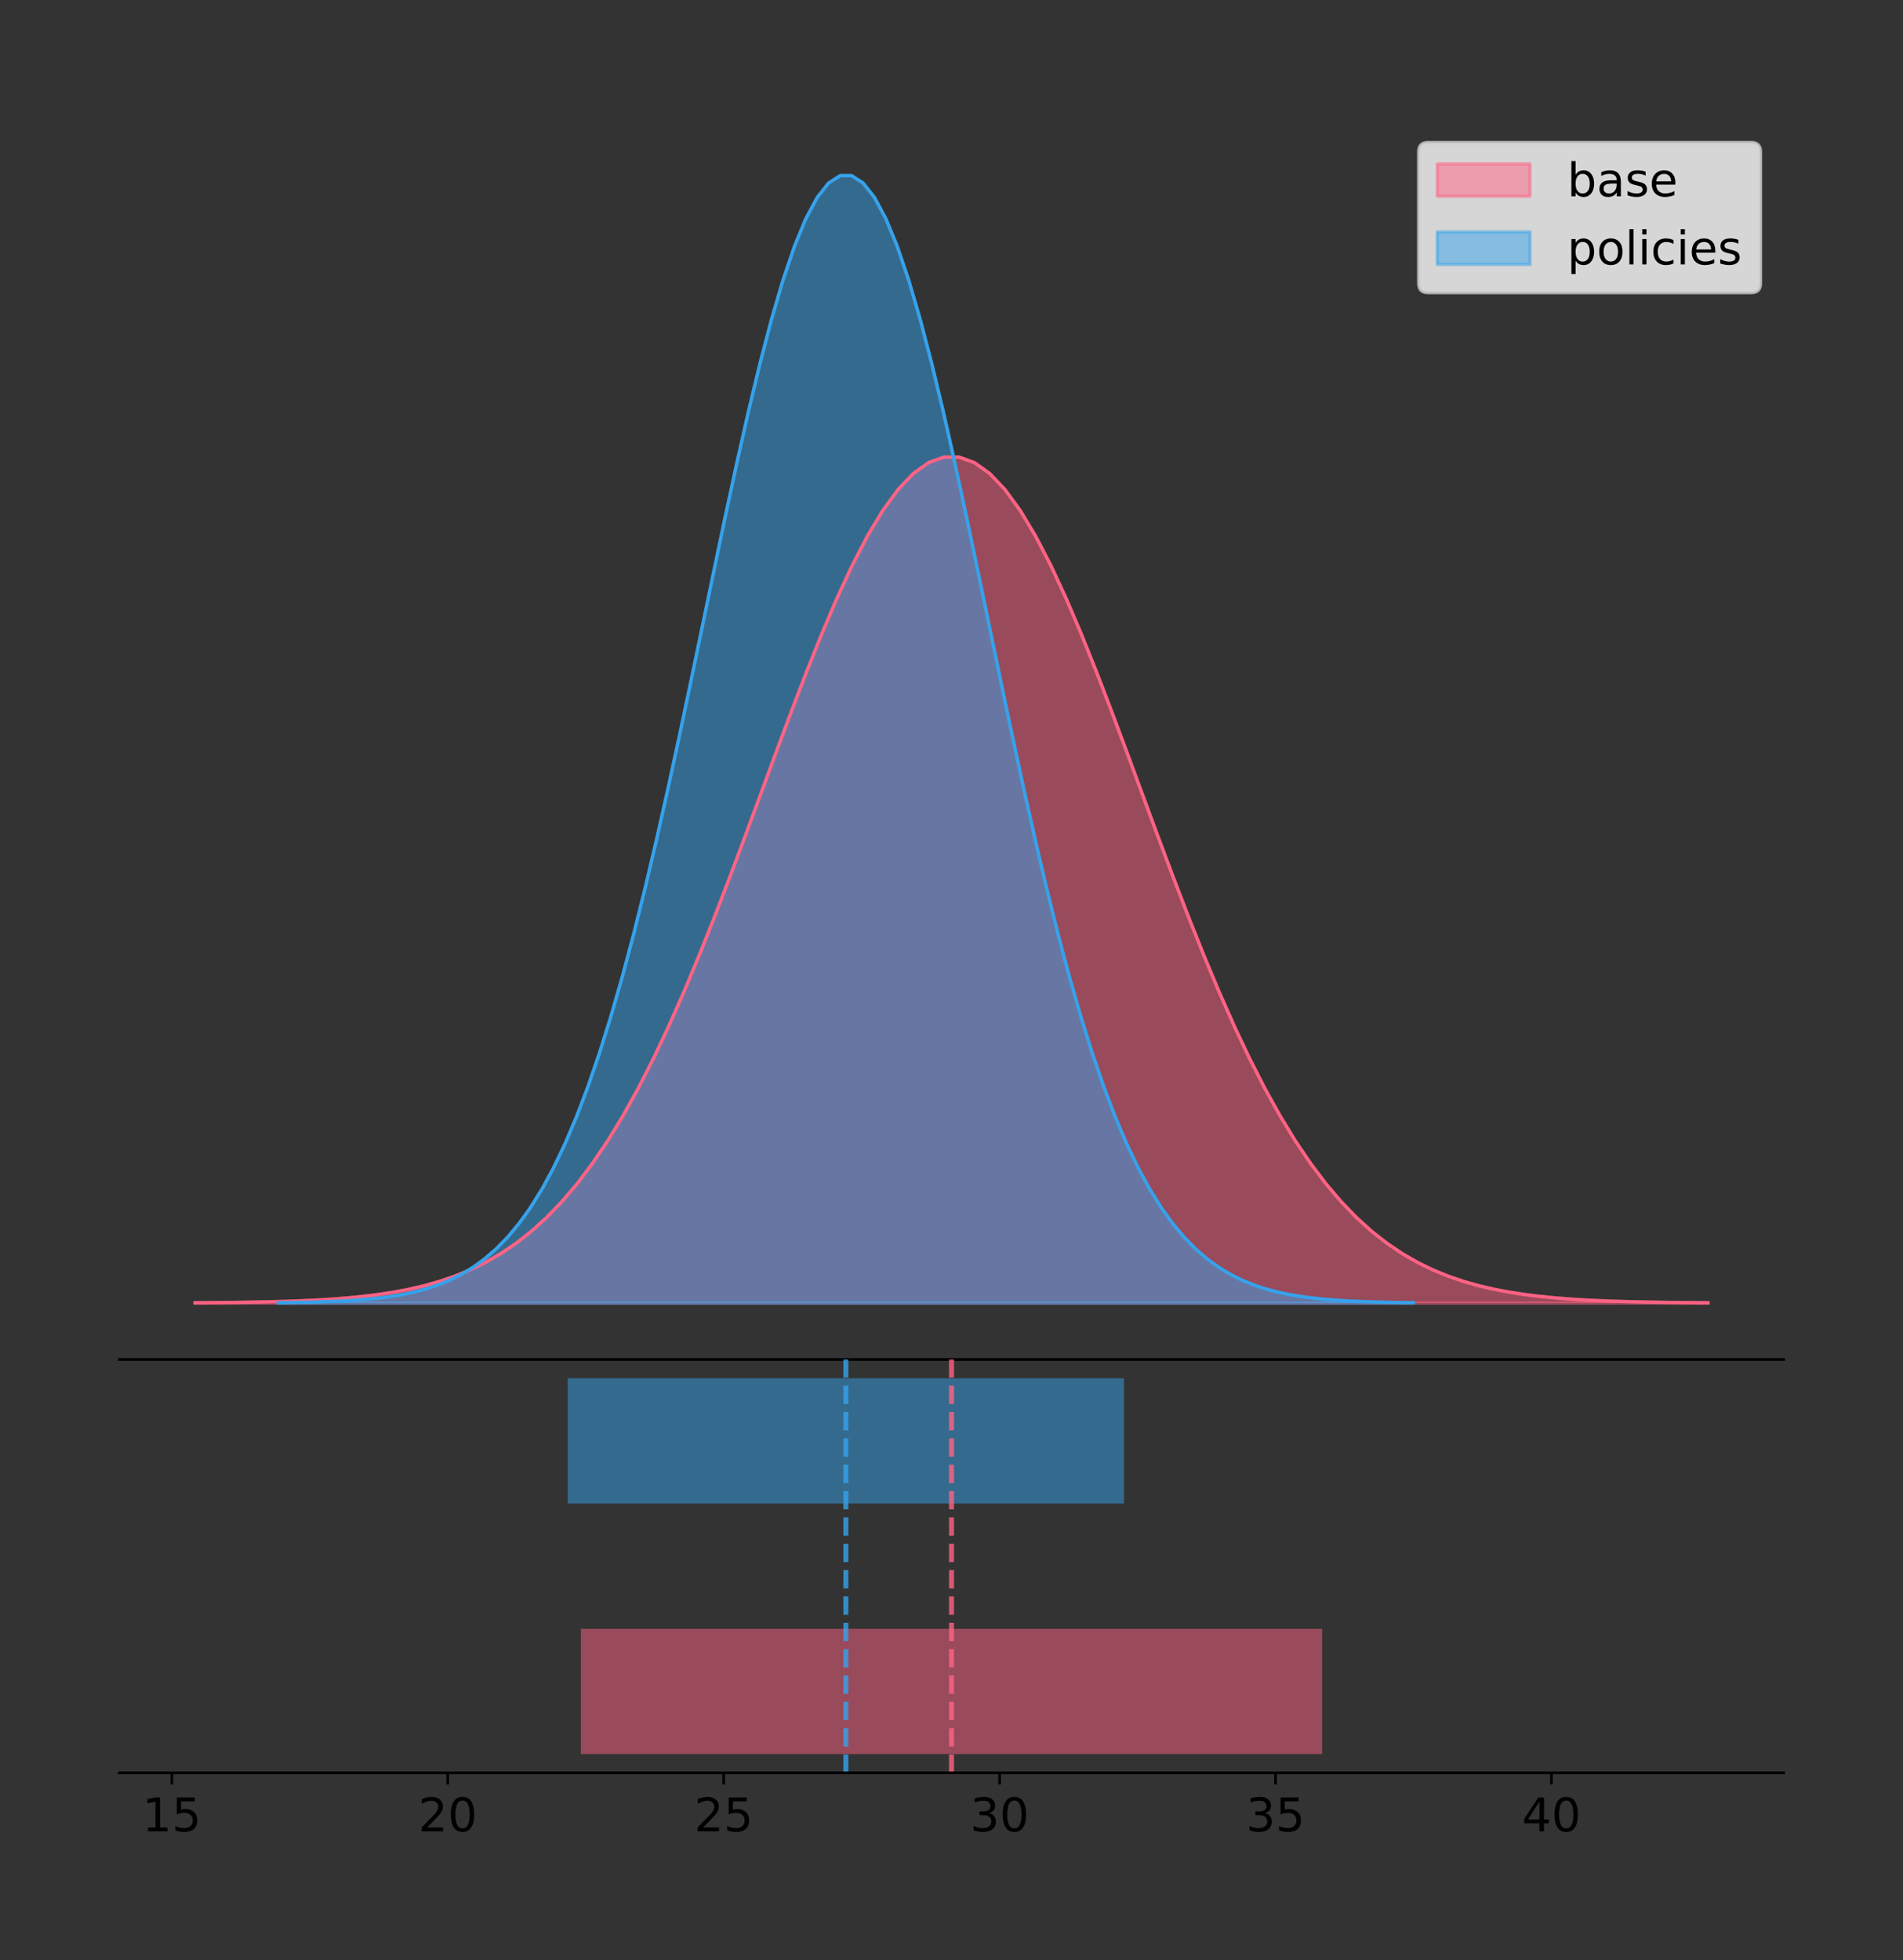 <?xml version="1.0" encoding="utf-8" standalone="no"?>
<!DOCTYPE svg PUBLIC "-//W3C//DTD SVG 1.1//EN"
  "http://www.w3.org/Graphics/SVG/1.1/DTD/svg11.dtd">
<!-- Created with matplotlib (https://matplotlib.org/) -->
<svg height="591.509pt" version="1.1" viewBox="0 0 574.2 591.509" width="574.2pt" xmlns="http://www.w3.org/2000/svg" xmlns:xlink="http://www.w3.org/1999/xlink">
 <rect x="0" y="0" width="574.2" height="591.509" fill="#333333" stroke="none"/>
 <defs>
  <style type="text/css">
*{stroke-linecap:butt;stroke-linejoin:round;}
  </style>
 </defs>
 <g id="figure_1">
  <g id="patch_1">
   <path d="M 0 591.509 
L 574.2 591.509 
L 574.2 0 
L 0 0 
z
" style="fill:none;"/>
  </g>
  <g id="axes_1">
   <g id="patch_2">
    <path d="M 36 410.22 
L 538.2 410.22 
L 538.2 36 
L 36 36 
z
" style="fill:none;"/>
   </g>
   <g id="PolyCollection_1">
    <defs>
     <path d="M 58.827 -198.299 
L 58.827 -198.385 
L 63.439 -198.417 
L 68.05 -198.461 
L 72.662 -198.519 
L 77.274 -198.596 
L 81.885 -198.697 
L 86.497 -198.829 
L 91.108 -199.001 
L 95.72 -199.223 
L 100.331 -199.506 
L 104.943 -199.866 
L 109.555 -200.32 
L 114.166 -200.89 
L 118.778 -201.598 
L 123.389 -202.472 
L 128.001 -203.543 
L 132.612 -204.846 
L 137.224 -206.421 
L 141.836 -208.308 
L 146.447 -210.554 
L 151.059 -213.206 
L 155.67 -216.314 
L 160.282 -219.928 
L 164.893 -224.098 
L 169.505 -228.871 
L 174.117 -234.293 
L 178.728 -240.399 
L 183.34 -247.222 
L 187.951 -254.78 
L 192.563 -263.081 
L 197.174 -272.119 
L 201.786 -281.87 
L 206.398 -292.294 
L 211.009 -303.329 
L 215.621 -314.896 
L 220.232 -326.895 
L 224.844 -339.205 
L 229.455 -351.689 
L 234.067 -364.192 
L 238.679 -376.546 
L 243.29 -388.574 
L 247.902 -400.091 
L 252.513 -410.913 
L 257.125 -420.857 
L 261.736 -429.75 
L 266.348 -437.431 
L 270.96 -443.76 
L 275.571 -448.615 
L 280.183 -451.906 
L 284.794 -453.567 
L 289.406 -453.567 
L 294.017 -451.906 
L 298.629 -448.615 
L 303.24 -443.76 
L 307.852 -437.431 
L 312.464 -429.75 
L 317.075 -420.857 
L 321.687 -410.913 
L 326.298 -400.091 
L 330.91 -388.574 
L 335.521 -376.546 
L 340.133 -364.192 
L 344.745 -351.689 
L 349.356 -339.205 
L 353.968 -326.895 
L 358.579 -314.896 
L 363.191 -303.329 
L 367.802 -292.294 
L 372.414 -281.87 
L 377.026 -272.119 
L 381.637 -263.081 
L 386.249 -254.78 
L 390.86 -247.222 
L 395.472 -240.399 
L 400.083 -234.293 
L 404.695 -228.871 
L 409.307 -224.098 
L 413.918 -219.928 
L 418.53 -216.314 
L 423.141 -213.206 
L 427.753 -210.554 
L 432.364 -208.308 
L 436.976 -206.421 
L 441.588 -204.846 
L 446.199 -203.543 
L 450.811 -202.472 
L 455.422 -201.598 
L 460.034 -200.89 
L 464.645 -200.32 
L 469.257 -199.866 
L 473.869 -199.506 
L 478.48 -199.223 
L 483.092 -199.001 
L 487.703 -198.829 
L 492.315 -198.697 
L 496.926 -198.596 
L 501.538 -198.519 
L 506.15 -198.461 
L 510.761 -198.417 
L 515.373 -198.385 
L 515.373 -198.299 
L 515.373 -198.299 
L 510.761 -198.299 
L 506.15 -198.299 
L 501.538 -198.299 
L 496.926 -198.299 
L 492.315 -198.299 
L 487.703 -198.299 
L 483.092 -198.299 
L 478.48 -198.299 
L 473.869 -198.299 
L 469.257 -198.299 
L 464.645 -198.299 
L 460.034 -198.299 
L 455.422 -198.299 
L 450.811 -198.299 
L 446.199 -198.299 
L 441.588 -198.299 
L 436.976 -198.299 
L 432.364 -198.299 
L 427.753 -198.299 
L 423.141 -198.299 
L 418.53 -198.299 
L 413.918 -198.299 
L 409.307 -198.299 
L 404.695 -198.299 
L 400.083 -198.299 
L 395.472 -198.299 
L 390.86 -198.299 
L 386.249 -198.299 
L 381.637 -198.299 
L 377.026 -198.299 
L 372.414 -198.299 
L 367.802 -198.299 
L 363.191 -198.299 
L 358.579 -198.299 
L 353.968 -198.299 
L 349.356 -198.299 
L 344.745 -198.299 
L 340.133 -198.299 
L 335.521 -198.299 
L 330.91 -198.299 
L 326.298 -198.299 
L 321.687 -198.299 
L 317.075 -198.299 
L 312.464 -198.299 
L 307.852 -198.299 
L 303.24 -198.299 
L 298.629 -198.299 
L 294.017 -198.299 
L 289.406 -198.299 
L 284.794 -198.299 
L 280.183 -198.299 
L 275.571 -198.299 
L 270.96 -198.299 
L 266.348 -198.299 
L 261.736 -198.299 
L 257.125 -198.299 
L 252.513 -198.299 
L 247.902 -198.299 
L 243.29 -198.299 
L 238.679 -198.299 
L 234.067 -198.299 
L 229.455 -198.299 
L 224.844 -198.299 
L 220.232 -198.299 
L 215.621 -198.299 
L 211.009 -198.299 
L 206.398 -198.299 
L 201.786 -198.299 
L 197.174 -198.299 
L 192.563 -198.299 
L 187.951 -198.299 
L 183.34 -198.299 
L 178.728 -198.299 
L 174.117 -198.299 
L 169.505 -198.299 
L 164.893 -198.299 
L 160.282 -198.299 
L 155.67 -198.299 
L 151.059 -198.299 
L 146.447 -198.299 
L 141.836 -198.299 
L 137.224 -198.299 
L 132.612 -198.299 
L 128.001 -198.299 
L 123.389 -198.299 
L 118.778 -198.299 
L 114.166 -198.299 
L 109.555 -198.299 
L 104.943 -198.299 
L 100.331 -198.299 
L 95.72 -198.299 
L 91.108 -198.299 
L 86.497 -198.299 
L 81.885 -198.299 
L 77.274 -198.299 
L 72.662 -198.299 
L 68.05 -198.299 
L 63.439 -198.299 
L 58.827 -198.299 
z
" id="mc4ac2025f5" style="stroke:#ff6384;stroke-opacity:0.5;"/>
    </defs>
    <g clip-path="url(#p29ae7dcf1f)">
     <use style="fill:#ff6384;fill-opacity:0.5;stroke:#ff6384;stroke-opacity:0.5;" x="0" xlink:href="#mc4ac2025f5" y="591.509"/>
    </g>
   </g>
   <g id="PolyCollection_2">
    <defs>
     <path d="M 83.937 -198.299 
L 83.937 -198.414 
L 87.398 -198.457 
L 90.858 -198.515 
L 94.318 -198.592 
L 97.778 -198.694 
L 101.239 -198.829 
L 104.699 -199.006 
L 108.159 -199.235 
L 111.62 -199.53 
L 115.08 -199.907 
L 118.54 -200.387 
L 122 -200.993 
L 125.461 -201.751 
L 128.921 -202.695 
L 132.381 -203.86 
L 135.842 -205.288 
L 139.302 -207.025 
L 142.762 -209.123 
L 146.222 -211.638 
L 149.683 -214.631 
L 153.143 -218.165 
L 156.603 -222.307 
L 160.063 -227.124 
L 163.524 -232.681 
L 166.984 -239.043 
L 170.444 -246.268 
L 173.905 -254.407 
L 177.365 -263.499 
L 180.825 -273.572 
L 184.285 -284.635 
L 187.746 -296.68 
L 191.206 -309.675 
L 194.666 -323.567 
L 198.127 -338.274 
L 201.587 -353.69 
L 205.047 -369.68 
L 208.507 -386.086 
L 211.968 -402.724 
L 215.428 -419.387 
L 218.888 -435.851 
L 222.349 -451.881 
L 225.809 -467.231 
L 229.269 -481.653 
L 232.729 -494.905 
L 236.19 -506.757 
L 239.65 -516.994 
L 243.11 -525.428 
L 246.57 -531.9 
L 250.031 -536.285 
L 253.491 -538.499 
L 256.951 -538.499 
L 260.412 -536.285 
L 263.872 -531.9 
L 267.332 -525.428 
L 270.792 -516.994 
L 274.253 -506.757 
L 277.713 -494.905 
L 281.173 -481.653 
L 284.634 -467.231 
L 288.094 -451.881 
L 291.554 -435.851 
L 295.014 -419.387 
L 298.475 -402.724 
L 301.935 -386.086 
L 305.395 -369.68 
L 308.855 -353.69 
L 312.316 -338.274 
L 315.776 -323.567 
L 319.236 -309.675 
L 322.697 -296.68 
L 326.157 -284.635 
L 329.617 -273.572 
L 333.077 -263.499 
L 336.538 -254.407 
L 339.998 -246.268 
L 343.458 -239.043 
L 346.919 -232.681 
L 350.379 -227.124 
L 353.839 -222.307 
L 357.299 -218.165 
L 360.76 -214.631 
L 364.22 -211.638 
L 367.68 -209.123 
L 371.14 -207.025 
L 374.601 -205.288 
L 378.061 -203.86 
L 381.521 -202.695 
L 384.982 -201.751 
L 388.442 -200.993 
L 391.902 -200.387 
L 395.362 -199.907 
L 398.823 -199.53 
L 402.283 -199.235 
L 405.743 -199.006 
L 409.204 -198.829 
L 412.664 -198.694 
L 416.124 -198.592 
L 419.584 -198.515 
L 423.045 -198.457 
L 426.505 -198.414 
L 426.505 -198.299 
L 426.505 -198.299 
L 423.045 -198.299 
L 419.584 -198.299 
L 416.124 -198.299 
L 412.664 -198.299 
L 409.204 -198.299 
L 405.743 -198.299 
L 402.283 -198.299 
L 398.823 -198.299 
L 395.362 -198.299 
L 391.902 -198.299 
L 388.442 -198.299 
L 384.982 -198.299 
L 381.521 -198.299 
L 378.061 -198.299 
L 374.601 -198.299 
L 371.14 -198.299 
L 367.68 -198.299 
L 364.22 -198.299 
L 360.76 -198.299 
L 357.299 -198.299 
L 353.839 -198.299 
L 350.379 -198.299 
L 346.919 -198.299 
L 343.458 -198.299 
L 339.998 -198.299 
L 336.538 -198.299 
L 333.077 -198.299 
L 329.617 -198.299 
L 326.157 -198.299 
L 322.697 -198.299 
L 319.236 -198.299 
L 315.776 -198.299 
L 312.316 -198.299 
L 308.855 -198.299 
L 305.395 -198.299 
L 301.935 -198.299 
L 298.475 -198.299 
L 295.014 -198.299 
L 291.554 -198.299 
L 288.094 -198.299 
L 284.634 -198.299 
L 281.173 -198.299 
L 277.713 -198.299 
L 274.253 -198.299 
L 270.792 -198.299 
L 267.332 -198.299 
L 263.872 -198.299 
L 260.412 -198.299 
L 256.951 -198.299 
L 253.491 -198.299 
L 250.031 -198.299 
L 246.57 -198.299 
L 243.11 -198.299 
L 239.65 -198.299 
L 236.19 -198.299 
L 232.729 -198.299 
L 229.269 -198.299 
L 225.809 -198.299 
L 222.349 -198.299 
L 218.888 -198.299 
L 215.428 -198.299 
L 211.968 -198.299 
L 208.507 -198.299 
L 205.047 -198.299 
L 201.587 -198.299 
L 198.127 -198.299 
L 194.666 -198.299 
L 191.206 -198.299 
L 187.746 -198.299 
L 184.285 -198.299 
L 180.825 -198.299 
L 177.365 -198.299 
L 173.905 -198.299 
L 170.444 -198.299 
L 166.984 -198.299 
L 163.524 -198.299 
L 160.063 -198.299 
L 156.603 -198.299 
L 153.143 -198.299 
L 149.683 -198.299 
L 146.222 -198.299 
L 142.762 -198.299 
L 139.302 -198.299 
L 135.842 -198.299 
L 132.381 -198.299 
L 128.921 -198.299 
L 125.461 -198.299 
L 122 -198.299 
L 118.54 -198.299 
L 115.08 -198.299 
L 111.62 -198.299 
L 108.159 -198.299 
L 104.699 -198.299 
L 101.239 -198.299 
L 97.778 -198.299 
L 94.318 -198.299 
L 90.858 -198.299 
L 87.398 -198.299 
L 83.937 -198.299 
z
" id="m95d937f82a" style="stroke:#36a2eb;stroke-opacity:0.5;"/>
    </defs>
    <g clip-path="url(#p29ae7dcf1f)">
     <use style="fill:#36a2eb;fill-opacity:0.5;stroke:#36a2eb;stroke-opacity:0.5;" x="0" xlink:href="#m95d937f82a" y="591.509"/>
    </g>
   </g>
   <g id="line2d_1">
    <path clip-path="url(#p29ae7dcf1f)" d="M 58.827 393.124 
L 63.439 393.092 
L 68.05 393.049 
L 72.662 392.991 
L 77.274 392.914 
L 81.885 392.812 
L 86.497 392.68 
L 91.108 392.508 
L 95.72 392.287 
L 100.331 392.003 
L 104.943 391.643 
L 109.555 391.189 
L 114.166 390.62 
L 118.778 389.912 
L 123.389 389.038 
L 128.001 387.966 
L 132.612 386.663 
L 137.224 385.089 
L 141.836 383.201 
L 146.447 380.956 
L 151.059 378.304 
L 155.67 375.196 
L 160.282 371.582 
L 164.893 367.412 
L 169.505 362.638 
L 174.117 357.217 
L 178.728 351.11 
L 183.34 344.287 
L 187.951 336.729 
L 192.563 328.428 
L 197.174 319.39 
L 201.786 309.639 
L 206.398 299.216 
L 211.009 288.18 
L 215.621 276.613 
L 220.232 264.615 
L 224.844 252.305 
L 229.455 239.821 
L 234.067 227.318 
L 238.679 214.964 
L 243.29 202.936 
L 247.902 191.418 
L 252.513 180.597 
L 257.125 170.652 
L 261.736 161.76 
L 266.348 154.078 
L 270.96 147.75 
L 275.571 142.894 
L 280.183 139.603 
L 284.794 137.942 
L 289.406 137.942 
L 294.017 139.603 
L 298.629 142.894 
L 303.24 147.75 
L 307.852 154.078 
L 312.464 161.76 
L 317.075 170.652 
L 321.687 180.597 
L 326.298 191.418 
L 330.91 202.936 
L 335.521 214.964 
L 340.133 227.318 
L 344.745 239.821 
L 349.356 252.305 
L 353.968 264.615 
L 358.579 276.613 
L 363.191 288.18 
L 367.802 299.216 
L 372.414 309.639 
L 377.026 319.39 
L 381.637 328.428 
L 386.249 336.729 
L 390.86 344.287 
L 395.472 351.11 
L 400.083 357.217 
L 404.695 362.638 
L 409.307 367.412 
L 413.918 371.582 
L 418.53 375.196 
L 423.141 378.304 
L 427.753 380.956 
L 432.364 383.201 
L 436.976 385.089 
L 441.588 386.663 
L 446.199 387.966 
L 450.811 389.038 
L 455.422 389.912 
L 460.034 390.62 
L 464.645 391.189 
L 469.257 391.643 
L 473.869 392.003 
L 478.48 392.287 
L 483.092 392.508 
L 487.703 392.68 
L 492.315 392.812 
L 496.926 392.914 
L 501.538 392.991 
L 506.15 393.049 
L 510.761 393.092 
L 515.373 393.124 
" style="fill:none;stroke:#ff6384;stroke-linecap:square;"/>
   </g>
   <g id="line2d_2">
    <path clip-path="url(#p29ae7dcf1f)" d="M 83.937 393.096 
L 87.398 393.053 
L 90.858 392.995 
L 94.318 392.918 
L 97.778 392.815 
L 101.239 392.68 
L 104.699 392.504 
L 108.159 392.275 
L 111.62 391.98 
L 115.08 391.602 
L 118.54 391.122 
L 122 390.516 
L 125.461 389.758 
L 128.921 388.814 
L 132.381 387.65 
L 135.842 386.222 
L 139.302 384.485 
L 142.762 382.386 
L 146.222 379.871 
L 149.683 376.878 
L 153.143 373.344 
L 156.603 369.202 
L 160.063 364.386 
L 163.524 358.828 
L 166.984 352.466 
L 170.444 345.241 
L 173.905 337.103 
L 177.365 328.01 
L 180.825 317.937 
L 184.285 306.874 
L 187.746 294.829 
L 191.206 281.834 
L 194.666 267.942 
L 198.127 253.235 
L 201.587 237.82 
L 205.047 221.829 
L 208.507 205.423 
L 211.968 188.786 
L 215.428 172.123 
L 218.888 155.658 
L 222.349 139.628 
L 225.809 124.279 
L 229.269 109.857 
L 232.729 96.604 
L 236.19 84.752 
L 239.65 74.515 
L 243.11 66.081 
L 246.57 59.61 
L 250.031 55.224 
L 253.491 53.01 
L 256.951 53.01 
L 260.412 55.224 
L 263.872 59.61 
L 267.332 66.081 
L 270.792 74.515 
L 274.253 84.752 
L 277.713 96.604 
L 281.173 109.857 
L 284.634 124.279 
L 288.094 139.628 
L 291.554 155.658 
L 295.014 172.123 
L 298.475 188.786 
L 301.935 205.423 
L 305.395 221.829 
L 308.855 237.82 
L 312.316 253.235 
L 315.776 267.942 
L 319.236 281.834 
L 322.697 294.829 
L 326.157 306.874 
L 329.617 317.937 
L 333.077 328.01 
L 336.538 337.103 
L 339.998 345.241 
L 343.458 352.466 
L 346.919 358.828 
L 350.379 364.386 
L 353.839 369.202 
L 357.299 373.344 
L 360.76 376.878 
L 364.22 379.871 
L 367.68 382.386 
L 371.14 384.485 
L 374.601 386.222 
L 378.061 387.65 
L 381.521 388.814 
L 384.982 389.758 
L 388.442 390.516 
L 391.902 391.122 
L 395.362 391.602 
L 398.823 391.98 
L 402.283 392.275 
L 405.743 392.504 
L 409.204 392.68 
L 412.664 392.815 
L 416.124 392.918 
L 419.584 392.995 
L 423.045 393.053 
L 426.505 393.096 
" style="fill:none;stroke:#36a2eb;stroke-linecap:square;"/>
   </g>
   <g id="patch_3">
    <path d="M 36 410.22 
L 538.2 410.22 
" style="fill:none;stroke:#000000;stroke-linecap:square;stroke-linejoin:miter;stroke-width:0.8;"/>
   </g>
   <g id="legend_1">
    <g id="patch_4">
     <path d="M 430.873 88.299 
L 528.4 88.299 
Q 531.2 88.299 531.2 85.499 
L 531.2 45.8 
Q 531.2 43 528.4 43 
L 430.873 43 
Q 428.072 43 428.072 45.8 
L 428.072 85.499 
Q 428.072 88.299 430.873 88.299 
z
" style="fill:#ffffff;opacity:0.8;stroke:#cccccc;stroke-linejoin:miter;"/>
    </g>
    <g id="patch_5">
     <path d="M 433.673 59.238 
L 461.673 59.238 
L 461.673 49.438 
L 433.673 49.438 
z
" style="fill:#ff6384;opacity:0.5;stroke:#ff6384;stroke-linejoin:miter;"/>
    </g>
    <g id="text_1">
     <!-- base -->
     <defs>
      <path d="M 48.688 27.297 
Q 48.688 37.203 44.609 42.844 
Q 40.531 48.484 33.406 48.484 
Q 26.266 48.484 22.188 42.844 
Q 18.109 37.203 18.109 27.297 
Q 18.109 17.391 22.188 11.75 
Q 26.266 6.109 33.406 6.109 
Q 40.531 6.109 44.609 11.75 
Q 48.688 17.391 48.688 27.297 
z
M 18.109 46.391 
Q 20.953 51.266 25.266 53.625 
Q 29.594 56 35.594 56 
Q 45.562 56 51.781 48.094 
Q 58.016 40.188 58.016 27.297 
Q 58.016 14.406 51.781 6.484 
Q 45.562 -1.422 35.594 -1.422 
Q 29.594 -1.422 25.266 0.953 
Q 20.953 3.328 18.109 8.203 
L 18.109 0 
L 9.078 0 
L 9.078 75.984 
L 18.109 75.984 
z
" id="DejaVuSans-98"/>
      <path d="M 34.281 27.484 
Q 23.391 27.484 19.188 25 
Q 14.984 22.516 14.984 16.5 
Q 14.984 11.719 18.141 8.906 
Q 21.297 6.109 26.703 6.109 
Q 34.188 6.109 38.703 11.406 
Q 43.219 16.703 43.219 25.484 
L 43.219 27.484 
z
M 52.203 31.203 
L 52.203 0 
L 43.219 0 
L 43.219 8.297 
Q 40.141 3.328 35.547 0.953 
Q 30.953 -1.422 24.312 -1.422 
Q 15.922 -1.422 10.953 3.297 
Q 6 8.016 6 15.922 
Q 6 25.141 12.172 29.828 
Q 18.359 34.516 30.609 34.516 
L 43.219 34.516 
L 43.219 35.406 
Q 43.219 41.609 39.141 45 
Q 35.062 48.391 27.688 48.391 
Q 23 48.391 18.547 47.266 
Q 14.109 46.141 10.016 43.891 
L 10.016 52.203 
Q 14.938 54.109 19.578 55.047 
Q 24.219 56 28.609 56 
Q 40.484 56 46.344 49.844 
Q 52.203 43.703 52.203 31.203 
z
" id="DejaVuSans-97"/>
      <path d="M 44.281 53.078 
L 44.281 44.578 
Q 40.484 46.531 36.375 47.5 
Q 32.281 48.484 27.875 48.484 
Q 21.188 48.484 17.844 46.438 
Q 14.5 44.391 14.5 40.281 
Q 14.5 37.156 16.891 35.375 
Q 19.281 33.594 26.516 31.984 
L 29.594 31.297 
Q 39.156 29.25 43.188 25.516 
Q 47.219 21.781 47.219 15.094 
Q 47.219 7.469 41.188 3.016 
Q 35.156 -1.422 24.609 -1.422 
Q 20.219 -1.422 15.453 -0.562 
Q 10.688 0.297 5.422 2 
L 5.422 11.281 
Q 10.406 8.688 15.234 7.391 
Q 20.062 6.109 24.812 6.109 
Q 31.156 6.109 34.562 8.281 
Q 37.984 10.453 37.984 14.406 
Q 37.984 18.062 35.516 20.016 
Q 33.062 21.969 24.703 23.781 
L 21.578 24.516 
Q 13.234 26.266 9.516 29.906 
Q 5.812 33.547 5.812 39.891 
Q 5.812 47.609 11.281 51.797 
Q 16.75 56 26.812 56 
Q 31.781 56 36.172 55.266 
Q 40.578 54.547 44.281 53.078 
z
" id="DejaVuSans-115"/>
      <path d="M 56.203 29.594 
L 56.203 25.203 
L 14.891 25.203 
Q 15.484 15.922 20.484 11.062 
Q 25.484 6.203 34.422 6.203 
Q 39.594 6.203 44.453 7.469 
Q 49.312 8.734 54.109 11.281 
L 54.109 2.781 
Q 49.266 0.734 44.188 -0.344 
Q 39.109 -1.422 33.891 -1.422 
Q 20.797 -1.422 13.156 6.188 
Q 5.516 13.812 5.516 26.812 
Q 5.516 40.234 12.766 48.109 
Q 20.016 56 32.328 56 
Q 43.359 56 49.781 48.891 
Q 56.203 41.797 56.203 29.594 
z
M 47.219 32.234 
Q 47.125 39.594 43.094 43.984 
Q 39.062 48.391 32.422 48.391 
Q 24.906 48.391 20.391 44.141 
Q 15.875 39.891 15.188 32.172 
z
" id="DejaVuSans-101"/>
     </defs>
     <g transform="translate(472.873 59.238)scale(0.14 -0.14)">
      <use xlink:href="#DejaVuSans-98"/>
      <use x="63.477" xlink:href="#DejaVuSans-97"/>
      <use x="124.756" xlink:href="#DejaVuSans-115"/>
      <use x="176.855" xlink:href="#DejaVuSans-101"/>
     </g>
    </g>
    <g id="patch_6">
     <path d="M 433.673 79.787 
L 461.673 79.787 
L 461.673 69.987 
L 433.673 69.987 
z
" style="fill:#36a2eb;opacity:0.5;stroke:#36a2eb;stroke-linejoin:miter;"/>
    </g>
    <g id="text_2">
     <!-- policies -->
     <defs>
      <path d="M 18.109 8.203 
L 18.109 -20.797 
L 9.078 -20.797 
L 9.078 54.688 
L 18.109 54.688 
L 18.109 46.391 
Q 20.953 51.266 25.266 53.625 
Q 29.594 56 35.594 56 
Q 45.562 56 51.781 48.094 
Q 58.016 40.188 58.016 27.297 
Q 58.016 14.406 51.781 6.484 
Q 45.562 -1.422 35.594 -1.422 
Q 29.594 -1.422 25.266 0.953 
Q 20.953 3.328 18.109 8.203 
z
M 48.688 27.297 
Q 48.688 37.203 44.609 42.844 
Q 40.531 48.484 33.406 48.484 
Q 26.266 48.484 22.188 42.844 
Q 18.109 37.203 18.109 27.297 
Q 18.109 17.391 22.188 11.75 
Q 26.266 6.109 33.406 6.109 
Q 40.531 6.109 44.609 11.75 
Q 48.688 17.391 48.688 27.297 
z
" id="DejaVuSans-112"/>
      <path d="M 30.609 48.391 
Q 23.391 48.391 19.188 42.75 
Q 14.984 37.109 14.984 27.297 
Q 14.984 17.484 19.156 11.844 
Q 23.344 6.203 30.609 6.203 
Q 37.797 6.203 41.984 11.859 
Q 46.188 17.531 46.188 27.297 
Q 46.188 37.016 41.984 42.703 
Q 37.797 48.391 30.609 48.391 
z
M 30.609 56 
Q 42.328 56 49.016 48.375 
Q 55.719 40.766 55.719 27.297 
Q 55.719 13.875 49.016 6.219 
Q 42.328 -1.422 30.609 -1.422 
Q 18.844 -1.422 12.172 6.219 
Q 5.516 13.875 5.516 27.297 
Q 5.516 40.766 12.172 48.375 
Q 18.844 56 30.609 56 
z
" id="DejaVuSans-111"/>
      <path d="M 9.422 75.984 
L 18.406 75.984 
L 18.406 0 
L 9.422 0 
z
" id="DejaVuSans-108"/>
      <path d="M 9.422 54.688 
L 18.406 54.688 
L 18.406 0 
L 9.422 0 
z
M 9.422 75.984 
L 18.406 75.984 
L 18.406 64.594 
L 9.422 64.594 
z
" id="DejaVuSans-105"/>
      <path d="M 48.781 52.594 
L 48.781 44.188 
Q 44.969 46.297 41.141 47.344 
Q 37.312 48.391 33.406 48.391 
Q 24.656 48.391 19.812 42.844 
Q 14.984 37.312 14.984 27.297 
Q 14.984 17.281 19.812 11.734 
Q 24.656 6.203 33.406 6.203 
Q 37.312 6.203 41.141 7.25 
Q 44.969 8.297 48.781 10.406 
L 48.781 2.094 
Q 45.016 0.344 40.984 -0.531 
Q 36.969 -1.422 32.422 -1.422 
Q 20.062 -1.422 12.781 6.344 
Q 5.516 14.109 5.516 27.297 
Q 5.516 40.672 12.859 48.328 
Q 20.219 56 33.016 56 
Q 37.156 56 41.109 55.141 
Q 45.062 54.297 48.781 52.594 
z
" id="DejaVuSans-99"/>
     </defs>
     <g transform="translate(472.873 79.787)scale(0.14 -0.14)">
      <use xlink:href="#DejaVuSans-112"/>
      <use x="63.477" xlink:href="#DejaVuSans-111"/>
      <use x="124.658" xlink:href="#DejaVuSans-108"/>
      <use x="152.441" xlink:href="#DejaVuSans-105"/>
      <use x="180.225" xlink:href="#DejaVuSans-99"/>
      <use x="235.205" xlink:href="#DejaVuSans-105"/>
      <use x="262.988" xlink:href="#DejaVuSans-101"/>
      <use x="324.512" xlink:href="#DejaVuSans-115"/>
     </g>
    </g>
   </g>
  </g>
  <g id="axes_2">
   <g id="patch_7">
    <path d="M 36 534.96 
L 538.2 534.96 
L 538.2 410.22 
L 36 410.22 
z
" style="fill:none;"/>
   </g>
   <g id="patch_8">
    <path clip-path="url(#p0229cc1ee7)" d="M 175.246 529.29 
L 398.954 529.29 
L 398.954 491.49 
L 175.246 491.49 
z
" style="fill:#ff6384;opacity:0.5;"/>
   </g>
   <g id="patch_9">
    <path clip-path="url(#p0229cc1ee7)" d="M 171.292 453.69 
L 339.15 453.69 
L 339.15 415.89 
L 171.292 415.89 
z
" style="fill:#36a2eb;opacity:0.5;"/>
   </g>
   <g id="matplotlib.axis_1">
    <g id="xtick_1">
     <g id="line2d_3">
      <defs>
       <path d="M 0 0 
L 0 3.5 
" id="m1d011f51cc" style="stroke:#000000;stroke-width:0.8;"/>
      </defs>
      <g>
       <use style="stroke:#000000;stroke-width:0.8;" x="51.848" xlink:href="#m1d011f51cc" y="534.96"/>
      </g>
     </g>
     <g id="text_3">
      <!-- 15 -->
      <defs>
       <path d="M 12.406 8.297 
L 28.516 8.297 
L 28.516 63.922 
L 10.984 60.406 
L 10.984 69.391 
L 28.422 72.906 
L 38.281 72.906 
L 38.281 8.297 
L 54.391 8.297 
L 54.391 0 
L 12.406 0 
z
" id="DejaVuSans-49"/>
       <path d="M 10.797 72.906 
L 49.516 72.906 
L 49.516 64.594 
L 19.828 64.594 
L 19.828 46.734 
Q 21.969 47.469 24.109 47.828 
Q 26.266 48.188 28.422 48.188 
Q 40.625 48.188 47.75 41.5 
Q 54.891 34.812 54.891 23.391 
Q 54.891 11.625 47.562 5.094 
Q 40.234 -1.422 26.906 -1.422 
Q 22.312 -1.422 17.547 -0.641 
Q 12.797 0.141 7.719 1.703 
L 7.719 11.625 
Q 12.109 9.234 16.797 8.062 
Q 21.484 6.891 26.703 6.891 
Q 35.156 6.891 40.078 11.328 
Q 45.016 15.766 45.016 23.391 
Q 45.016 31 40.078 35.438 
Q 35.156 39.891 26.703 39.891 
Q 22.75 39.891 18.812 39.016 
Q 14.891 38.141 10.797 36.281 
z
" id="DejaVuSans-53"/>
      </defs>
      <g transform="translate(42.94 552.598)scale(0.14 -0.14)">
       <use xlink:href="#DejaVuSans-49"/>
       <use x="63.623" xlink:href="#DejaVuSans-53"/>
      </g>
     </g>
    </g>
    <g id="xtick_2">
     <g id="line2d_4">
      <g>
       <use style="stroke:#000000;stroke-width:0.8;" x="135.104" xlink:href="#m1d011f51cc" y="534.96"/>
      </g>
     </g>
     <g id="text_4">
      <!-- 20 -->
      <defs>
       <path d="M 19.188 8.297 
L 53.609 8.297 
L 53.609 0 
L 7.328 0 
L 7.328 8.297 
Q 12.938 14.109 22.625 23.891 
Q 32.328 33.688 34.812 36.531 
Q 39.547 41.844 41.422 45.531 
Q 43.312 49.219 43.312 52.781 
Q 43.312 58.594 39.234 62.25 
Q 35.156 65.922 28.609 65.922 
Q 23.969 65.922 18.812 64.312 
Q 13.672 62.703 7.812 59.422 
L 7.812 69.391 
Q 13.766 71.781 18.938 73 
Q 24.125 74.219 28.422 74.219 
Q 39.75 74.219 46.484 68.547 
Q 53.219 62.891 53.219 53.422 
Q 53.219 48.922 51.531 44.891 
Q 49.859 40.875 45.406 35.406 
Q 44.188 33.984 37.641 27.219 
Q 31.109 20.453 19.188 8.297 
z
" id="DejaVuSans-50"/>
       <path d="M 31.781 66.406 
Q 24.172 66.406 20.328 58.906 
Q 16.5 51.422 16.5 36.375 
Q 16.5 21.391 20.328 13.891 
Q 24.172 6.391 31.781 6.391 
Q 39.453 6.391 43.281 13.891 
Q 47.125 21.391 47.125 36.375 
Q 47.125 51.422 43.281 58.906 
Q 39.453 66.406 31.781 66.406 
z
M 31.781 74.219 
Q 44.047 74.219 50.516 64.516 
Q 56.984 54.828 56.984 36.375 
Q 56.984 17.969 50.516 8.266 
Q 44.047 -1.422 31.781 -1.422 
Q 19.531 -1.422 13.062 8.266 
Q 6.594 17.969 6.594 36.375 
Q 6.594 54.828 13.062 64.516 
Q 19.531 74.219 31.781 74.219 
z
" id="DejaVuSans-48"/>
      </defs>
      <g transform="translate(126.196 552.598)scale(0.14 -0.14)">
       <use xlink:href="#DejaVuSans-50"/>
       <use x="63.623" xlink:href="#DejaVuSans-48"/>
      </g>
     </g>
    </g>
    <g id="xtick_3">
     <g id="line2d_5">
      <g>
       <use style="stroke:#000000;stroke-width:0.8;" x="218.36" xlink:href="#m1d011f51cc" y="534.96"/>
      </g>
     </g>
     <g id="text_5">
      <!-- 25 -->
      <g transform="translate(209.453 552.598)scale(0.14 -0.14)">
       <use xlink:href="#DejaVuSans-50"/>
       <use x="63.623" xlink:href="#DejaVuSans-53"/>
      </g>
     </g>
    </g>
    <g id="xtick_4">
     <g id="line2d_6">
      <g>
       <use style="stroke:#000000;stroke-width:0.8;" x="301.617" xlink:href="#m1d011f51cc" y="534.96"/>
      </g>
     </g>
     <g id="text_6">
      <!-- 30 -->
      <defs>
       <path d="M 40.578 39.312 
Q 47.656 37.797 51.625 33 
Q 55.609 28.219 55.609 21.188 
Q 55.609 10.406 48.188 4.484 
Q 40.766 -1.422 27.094 -1.422 
Q 22.516 -1.422 17.656 -0.516 
Q 12.797 0.391 7.625 2.203 
L 7.625 11.719 
Q 11.719 9.328 16.594 8.109 
Q 21.484 6.891 26.812 6.891 
Q 36.078 6.891 40.938 10.547 
Q 45.797 14.203 45.797 21.188 
Q 45.797 27.641 41.281 31.266 
Q 36.766 34.906 28.719 34.906 
L 20.219 34.906 
L 20.219 43.016 
L 29.109 43.016 
Q 36.375 43.016 40.234 45.922 
Q 44.094 48.828 44.094 54.297 
Q 44.094 59.906 40.109 62.906 
Q 36.141 65.922 28.719 65.922 
Q 24.656 65.922 20.016 65.031 
Q 15.375 64.156 9.812 62.312 
L 9.812 71.094 
Q 15.438 72.656 20.344 73.438 
Q 25.25 74.219 29.594 74.219 
Q 40.828 74.219 47.359 69.109 
Q 53.906 64.016 53.906 55.328 
Q 53.906 49.266 50.438 45.094 
Q 46.969 40.922 40.578 39.312 
z
" id="DejaVuSans-51"/>
      </defs>
      <g transform="translate(292.709 552.598)scale(0.14 -0.14)">
       <use xlink:href="#DejaVuSans-51"/>
       <use x="63.623" xlink:href="#DejaVuSans-48"/>
      </g>
     </g>
    </g>
    <g id="xtick_5">
     <g id="line2d_7">
      <g>
       <use style="stroke:#000000;stroke-width:0.8;" x="384.873" xlink:href="#m1d011f51cc" y="534.96"/>
      </g>
     </g>
     <g id="text_7">
      <!-- 35 -->
      <g transform="translate(375.965 552.598)scale(0.14 -0.14)">
       <use xlink:href="#DejaVuSans-51"/>
       <use x="63.623" xlink:href="#DejaVuSans-53"/>
      </g>
     </g>
    </g>
    <g id="xtick_6">
     <g id="line2d_8">
      <g>
       <use style="stroke:#000000;stroke-width:0.8;" x="468.129" xlink:href="#m1d011f51cc" y="534.96"/>
      </g>
     </g>
     <g id="text_8">
      <!-- 40 -->
      <defs>
       <path d="M 37.797 64.312 
L 12.891 25.391 
L 37.797 25.391 
z
M 35.203 72.906 
L 47.609 72.906 
L 47.609 25.391 
L 58.016 25.391 
L 58.016 17.188 
L 47.609 17.188 
L 47.609 0 
L 37.797 0 
L 37.797 17.188 
L 4.891 17.188 
L 4.891 26.703 
z
" id="DejaVuSans-52"/>
      </defs>
      <g transform="translate(459.222 552.598)scale(0.14 -0.14)">
       <use xlink:href="#DejaVuSans-52"/>
       <use x="63.623" xlink:href="#DejaVuSans-48"/>
      </g>
     </g>
    </g>
   </g>
   <g id="line2d_9">
    <path clip-path="url(#p0229cc1ee7)" d="M 287.1 534.96 
L 287.1 410.22 
" style="fill:none;stroke:#ff6384;stroke-dasharray:5.55,2.4;stroke-dashoffset:0;stroke-opacity:0.8;stroke-width:1.5;"/>
   </g>
   <g id="line2d_10">
    <path clip-path="url(#p0229cc1ee7)" d="M 255.221 534.96 
L 255.221 410.22 
" style="fill:none;stroke:#36a2eb;stroke-dasharray:5.55,2.4;stroke-dashoffset:0;stroke-opacity:0.8;stroke-width:1.5;"/>
   </g>
   <g id="patch_10">
    <path d="M 36 534.96 
L 538.2 534.96 
" style="fill:none;stroke:#000000;stroke-linecap:square;stroke-linejoin:miter;stroke-width:0.8;"/>
   </g>
  </g>
 </g>
 <defs>
  <clipPath id="p29ae7dcf1f">
   <rect height="374.22" width="502.2" x="36" y="36"/>
  </clipPath>
  <clipPath id="p0229cc1ee7">
   <rect height="124.74" width="502.2" x="36" y="410.22"/>
  </clipPath>
 </defs>
</svg>
